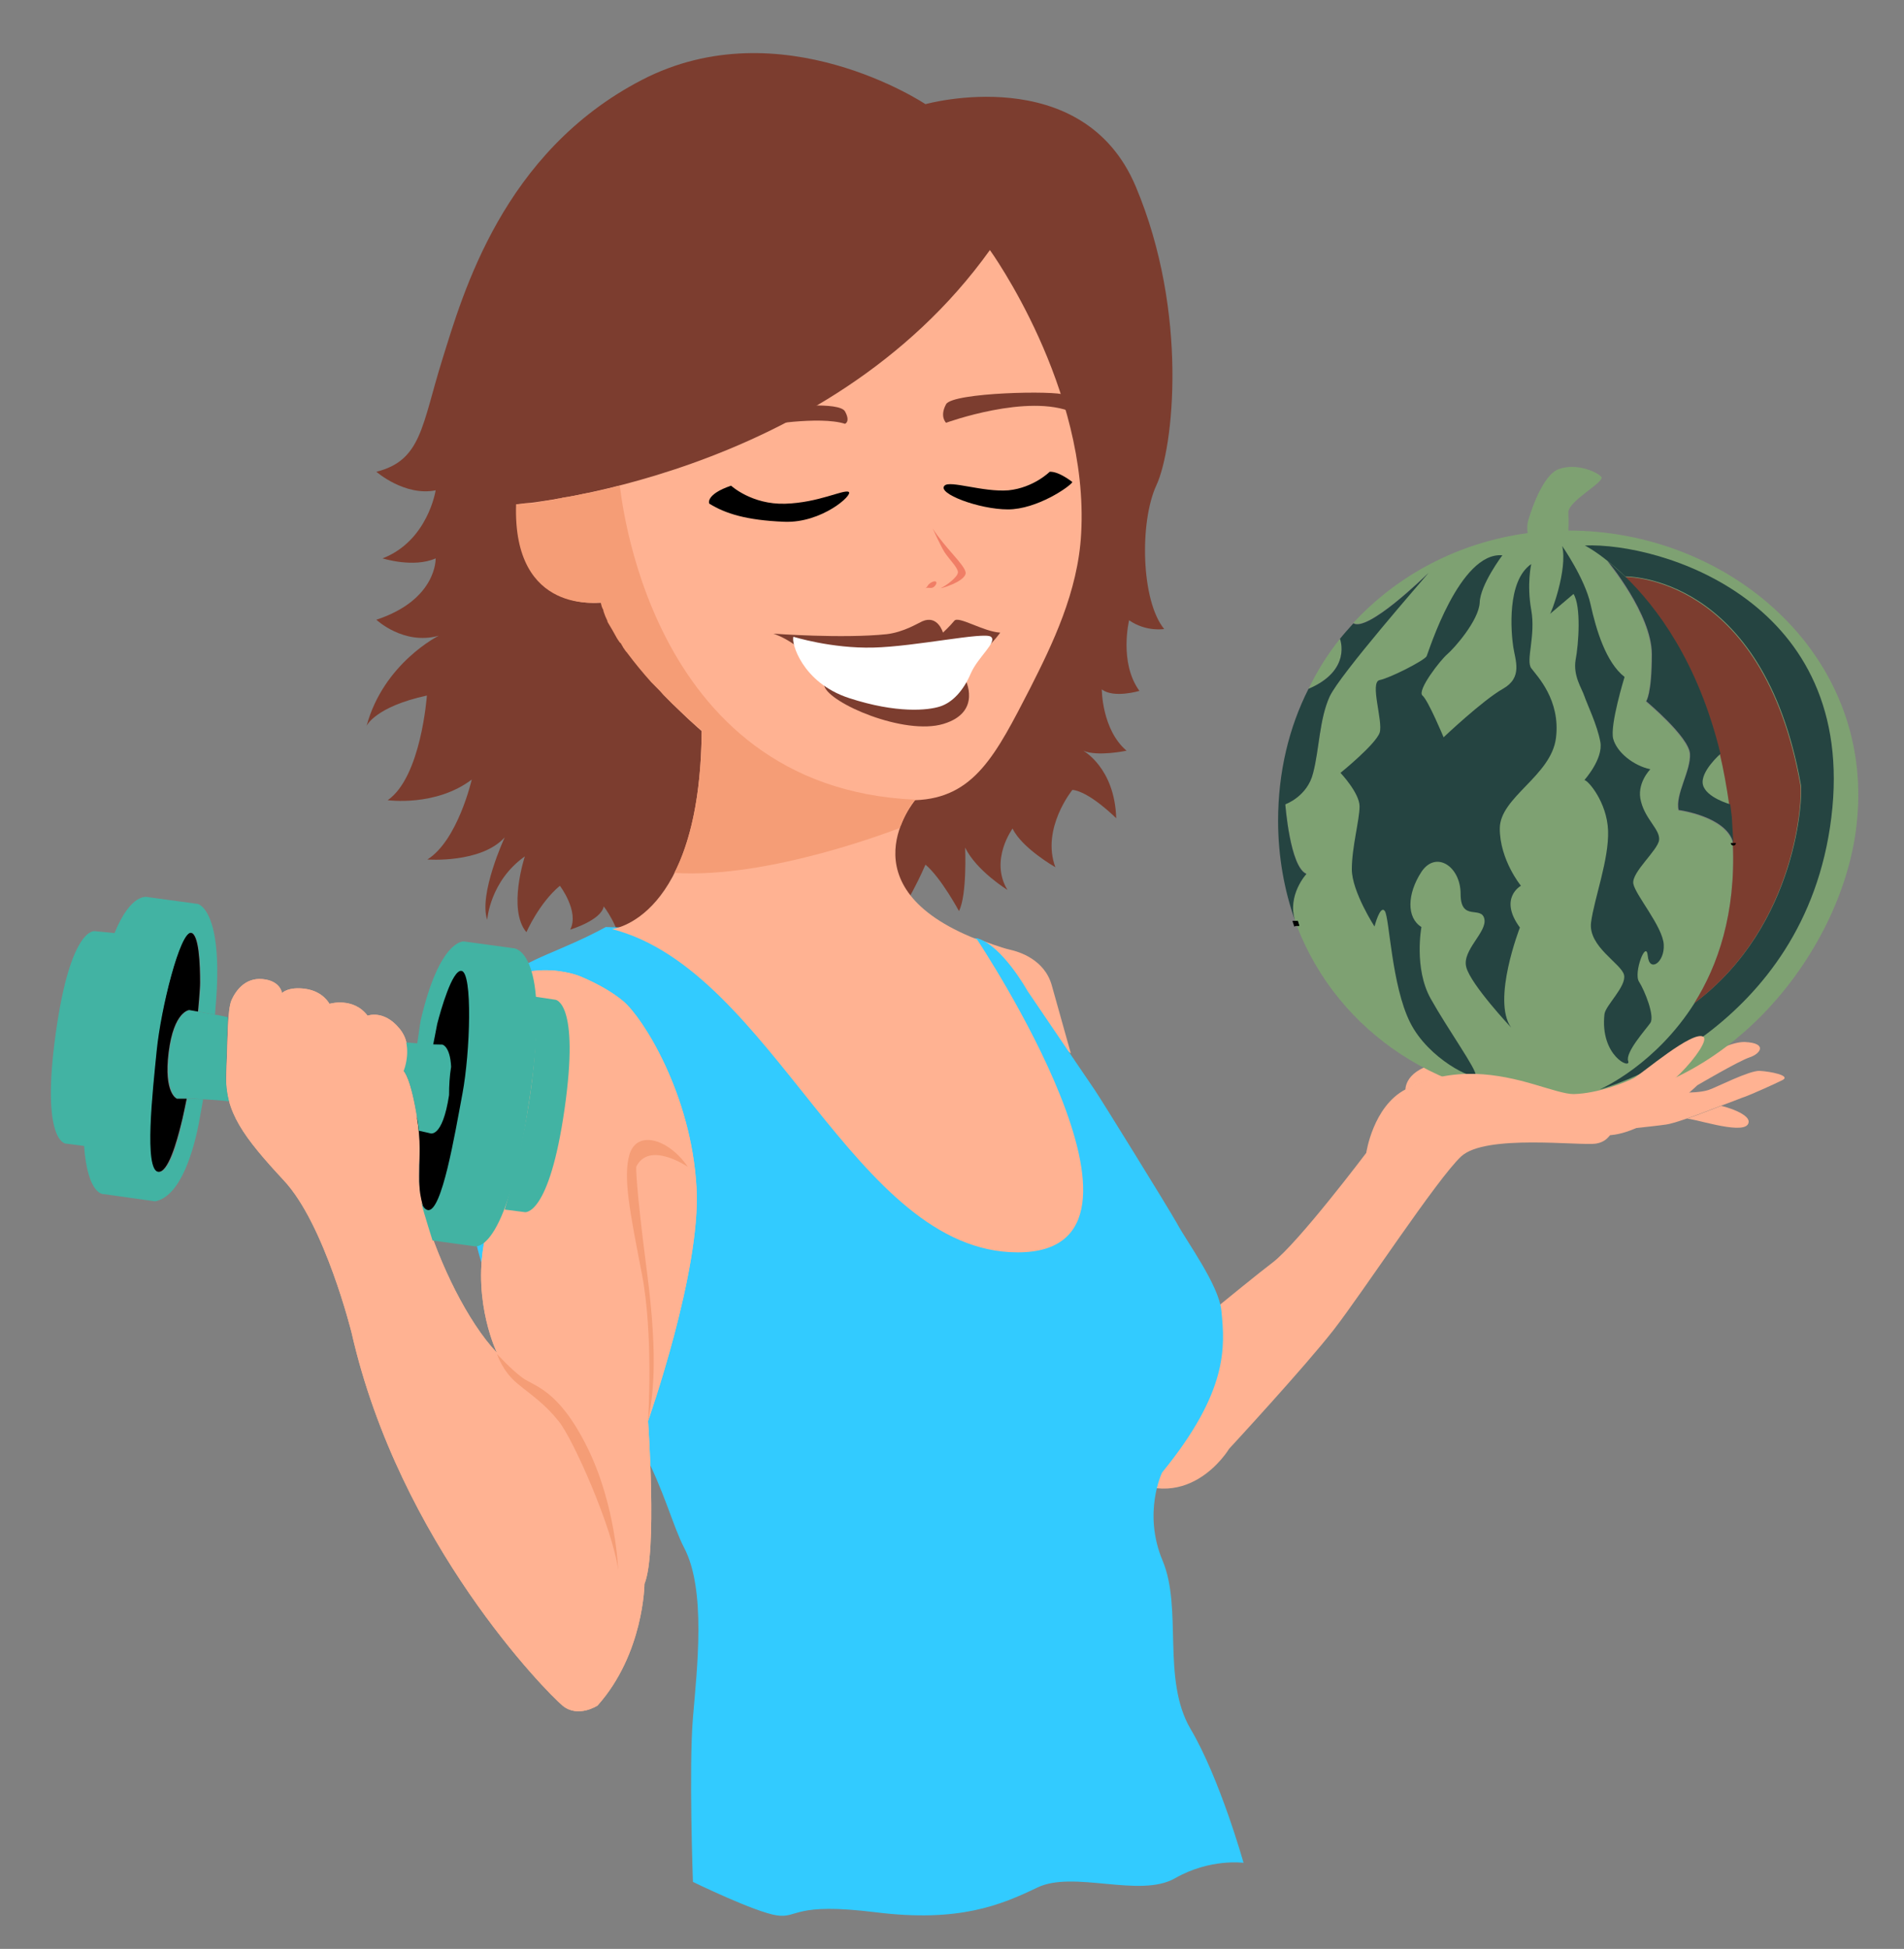 <?xml version="1.0" encoding="utf-8"?>
<!-- Generator: Adobe Illustrator 18.1.1, SVG Export Plug-In . SVG Version: 6.00 Build 0)  -->
<svg version="1.1" xmlns="http://www.w3.org/2000/svg" xmlns:xlink="http://www.w3.org/1999/xlink" x="0px" y="0px"
	 viewBox="0 0 369.3 378" enable-background="new 0 0 369.3 378" xml:space="preserve">
<rect x="0" y="0" width="369.3" height="378" fill="#808080" stroke="none"/>
<g id="Cheveux">
	<path id="Cheveux_Haut" display="none" fill="#7C3D2F" d="M141,131.7c0,0-32.7,7.6-48-13.1s-7-54-24-68.7c0,0,3.2-1.7,12,4
		c0,0-10.6-9.7-14-34.7c-3.3-25-3.7-35.3-12-42.7c0,0,9.7-0.7,19.7,8.7s7-34.3-0.7-43.7c0,0,18.3,4.7,33.7,19.7
		c0,0-1-17.7-12.7-21.7c0,0,1.7-4,23.7,8.7c0,0-7-19-6-28c0,0,3.3,12.7,13.7,23.7s-8.3-19,9.1-34.7c0,0,0.1,23,5.3,29.3
		c0,0-0.8-4.2,9.2-16.6c0,0-2.5,20.8,5.9,30.2c8.7,9.8,4.3-20.3,17.2-30.3c0,0,0,61.8,22.4,20.8c0,0-2.5,40.1,11.3,58
		c21.2,27.6,5,37,14.9,64c7.2,19.6-4.7,58.5-26.2,67.1S141,131.7,141,131.7z"/>
	<path id="Cheveux_bas_meche" fill="#7C3D2F" d="M135.2,175.4c0,0,33.3,6.8,36.8,4.3c3.5-2.5,7.5-12,7.5-12c3,2.5,6.5,9,6.5,9
		c1.6-3.1,1.2-12.3,1.2-12.3c2.2,4.5,8.2,8.2,8.2,8.2c-3.5-5.8,1-11.9,1-11.9c1.8,3.8,8.3,7.5,8.3,7.5c-2.8-7.5,3.3-15,3.3-15
		c3.3,0.3,8.5,5.5,8.5,5.5c-0.3-9.8-6.4-13.1-6.4-13.1c2.8,1.2,8.4,0,8.4,0c-4.8-4.1-4.8-11.9-4.8-11.9c2.3,1.8,7.3,0.3,7.3,0.3
		c-4-5.5-2-13.7-2-13.7c3.3,2.3,6.8,1.7,6.8,1.7c-4.5-5.5-4.8-20.8-1.5-27.9s6.3-33.4-4-57.9s-40.8-16-40.8-16s-28-18.7-55-4.7
		S89.8,56.9,85.8,69.7s-4,19.6-12.8,21.8c0,0,5.5,4.8,11.5,3.6c0,0-1.5,9.8-10.3,13.2c0,0,6,1.9,10.3,0c0,0,0.3,8-11.5,11.9
		c0,0,5.3,5,12.1,3.1c0,0-10.7,5.3-14,17.5c0,0,1.6-3.7,11.7-5.9c0,0-1.1,15.8-7.6,20.3c0,0,9.3,1.3,16.3-4c0,0-2.7,11.8-8.6,15.5
		c0,0,10.4,0.8,15-4.3c0,0-5.1,11-3.4,16c0,0,0.5-7.5,7.3-12.3c0,0-3.4,10.3,0.3,14.7c0,0,2.5-5.7,6.5-9c0,0,3.8,5,2,8.5
		c0,0,6-1.8,6.5-4.5c0,0,3,3.8,3.5,8.3S135.2,175.4,135.2,175.4z"/>
</g>
<g id="Bras_Gauche">
	<path id="Epaule_Gche" fill="#FFB292" d="M190.7,182.5c0,0,3.4,1.3,5.2,1.7c1.8,0.4,6.7,1.9,8.1,6.9s3.7,13.2,3.7,13.2l-5.3-3.8
		l-6.4-9.1L190.7,182.5z"/>
	<g id="Bras_Gauche_fruit">
		<path fill="#FFB292" d="M314.9,218c-0.4,0.1-0.9,0.1-1.3,0.1"/>
		<path id="D3" fill="#FFB292" d="M311.7,220.2c7.7-0.1,17.5-9.7,17.5-9.7s8-4.7,10.1-5.4c2.2-0.7,3.6-2.8-0.9-3
			c-4.5-0.1-14.5,6.8-14.5,6.8S311.7,218.8,311.7,220.2z"/>
		<path id="D2" fill="#FFB292" d="M345.7,209.5c-1.8,0.9-6.1,2.8-7.2,3.2c-0.4,0.1-2.3,0.9-4.8,1.8c-2.1,0.8-4.6,1.8-6.7,2.5
			c-1.7,0.6-3.1,1-3.8,1.1c-2.7,0.4-10.9,1.2-10.9,1.2c4.6-0.6,12-5.1,15.1-7.4c0,0,2.5,0,4-0.5s7.9-3.8,9.9-3.7
			C343.3,207.8,347.5,208.6,345.7,209.5z"/>
		<path id="D1" fill="#FFB292" d="M339,218.1c-1.4,2-11-1.4-11.9-1.1c2.1-0.7,4.6-1.7,6.7-2.5C333.8,214.4,340.3,216.1,339,218.1z"
			/>
		<path id="pouce" fill="#FFB292" d="M307,208.2c0,0-6.8,1.8-9.5,2.2c-6.5-1.8-15.7-3.8-24.9,1c0,0-0.3-4.1,7-5.3
			c7.3-1.3,17.9-0.3,19.1-0.6c1.2-0.3,8.7-4.7,11.2-2.1C312.3,206,307,208.2,307,208.2z"/>
		<g id="pasteque">
			<path fill="#7EA172" d="M304.2,102.9c0,0,0.1-1.3,0-3.5c-0.1-2.2,7.1-5.9,6.4-6.9c-0.7-0.9-4.8-2.8-8.3-1.5
				c-3.5,1.3-5.9,10-5.9,10c-0.2,0.7-0.2,1.6-0.1,2.4c-13.3,1.8-25.1,8-33.8,17.4c2.7,1.7,13-8.2,14.4-9.6
				c-1.9,2.1-17.1,19.7-19,23.8c-2,4.4-2,10.2-3.2,14.8c-1.1,4.6-5.4,6.1-5.4,6.1s0.9,12.2,4.1,13.5c0,0-3.8,4.1-2.2,9.1
				c0,0.1,0.1,0.2,0.1,0.3c0.1,0.2,0.1,0.4,0.2,0.6c0,0,0,0.1,0,0.1c8.1,21,28.5,34.3,52.5,34.3c31,0,54-30,56.2-54.8
				C363.3,126.8,335.3,102.9,304.2,102.9z M328.6,194.6c4.6-7.3,8.1-17.4,7.5-31v0c-1.3-5.2-10.6-6.4-10.6-6.4
				c-0.7-3,2.4-7.6,2.2-10.9c-0.2-3.3-8.5-10.2-8.5-10.2s1.1-1.3,1.1-9.1c0-7.8-8.6-18.1-8.6-18.1c1,0.8,2.1,1.8,3.4,3
				c0,0,26.8-0.6,34.1,40.4C349.6,154.4,348.7,179.5,328.6,194.6z M259.9,123.9c-2.4,3-4.4,6.2-6.1,9.7
				C262.3,129.9,259.9,123.9,259.9,123.9z"/>
			<path fill="#7EA172" d="M335.5,156.1c0,0-4.7-1.2-5.3-3.8c-0.6-2.5,3.4-6,3.4-6C334.4,149.3,335,152.6,335.5,156.1z"/>
			<path fill="#254441" d="M277.1,111.1c-1,1.2-17.2,19.7-19.2,24c-2,4.4-2,10.2-3.2,14.8c-1.1,4.6-5.4,6.1-5.4,6.1
				s0.9,12.2,4.1,13.5c0,0-3.8,4.1-2.2,9.1c-2.1-5.9-3.3-12.5-3.3-19.4c0-9.4,2.1-18.1,5.9-25.6c8.5-3.6,6.1-9.7,6.1-9.7
				c0.8-1,1.7-2,2.6-3C265.3,122.6,276.3,111.9,277.1,111.1z"/>
			<path fill="#254441" d="M355.2,158.6c-5.1,41.3-43.7,52.4-44.9,52.7c0.6-0.3,10.9-4.9,18.4-16.8c20.1-15.1,21-40.2,20.6-42.3
				c-7.3-41-34.1-40.4-34.1-40.4c-1.2-1.2-2.4-2.2-3.4-3c-2.6-2.1-4.4-3-4.4-3C322.1,105.2,360.4,116.6,355.2,158.6z"/>
			<path fill="#7C3D2F" d="M328.6,194.6c4.6-7.3,8.1-17.4,7.5-31v0c-0.1-1.7-0.2-3.4-0.4-5.1c-0.1-0.8-0.2-1.6-0.3-2.4
				c-0.5-3.5-1.1-6.8-1.8-9.8c-4.2-17.8-12.4-28.5-18.5-34.4c0,0,26.8-0.6,34.1,40.4C349.6,154.4,348.7,179.5,328.6,194.6z"/>
			<path fill="#254441" d="M291.4,107.7c0,0-4.3,5.7-4.4,9.2c-0.2,3.5-5,8.9-6.3,10c-1.3,1.1-5.9,7-4.8,8c1.1,0.9,4.1,8.1,4.1,8.1
				s7.6-7.2,11.5-9.4s2.4-5.5,2-8.2c-0.4-2.7-1.3-12.7,3.5-16c0,0-0.9,3.9,0,8.9c0.9,5-1.1,9.8,0,11.3c1.1,1.5,5.7,6.1,4.8,13.5
				c-0.9,7.4-10.9,11.5-10.9,17.6c0,6.1,4.1,11.1,4.1,11.1s-4.4,2.4-0.2,8.1c0,0-5.5,14.1-1.7,19.4c0,0-7.8-8.3-8.7-11.7
				c-0.9-3.3,4.1-6.8,3.5-9.4s-4.6,0.6-4.6-4.8c0-5.4-4.8-8.5-7.6-4.3c-2.8,4.3-2.9,8.9,0,10.7c0,0-1.5,8,1.8,13.9
				s8.9,13.7,8.7,14.8c-0.2,1.1-9.1-3-12.7-10.2c-3.6-7.2-4-20.3-4.9-21.6c-0.9-1.3-2,3-2,3s-4.4-6.8-4.4-11.1s1.5-9.6,1.5-12.2
				c0-2.6-3.7-6.5-3.7-6.5s6.8-5.5,7.6-7.8c0.7-2.2-2-9.8,0-10.2c2-0.4,8.5-3.7,9.1-4.6C277.1,126.4,283.1,107,291.4,107.7z"/>
			<path fill="#254441" d="M303,105.9c0,0,4.4,6.3,5.5,11.3c1.1,5,3,11.3,6.6,14.1c0,0-2.9,9.4-2.2,12c0.7,2.6,3.9,5.2,7.2,5.9
				c0,0-2.8,2.8-1.8,6.3c0.9,3.5,3.7,5.4,3.5,7.4c-0.2,2-5.4,6.3-5,8.5c0.4,2.2,5.7,8.3,5.9,11.8s-2.8,5.5-3.1,2.2s-2.8,3.3-1.7,5
				c1.1,1.7,3.1,6.7,2.2,8c-0.9,1.3-4.9,5.7-4.3,7.4s-5.5-1-4.6-9.1c0.2-1.7,4.3-5.4,3.8-7.6c-0.5-2.2-7-5.5-6.4-10.2
				c0.6-4.6,3.5-12.2,3.3-17.8c-0.2-5.5-3.9-9.8-4.6-9.8c0,0,3.7-4.1,3.1-7.4c-0.6-3.3-2.6-7.4-3.1-8.9s-2.2-3.9-1.7-7
				c0.6-3.1,1.1-10.4-0.4-12.8l-4.6,3.9C300.8,119.2,304.1,110.5,303,105.9z"/>
			<path fill="#254441" d="M336.2,163.5c-1.3-5.2-10.6-6.4-10.6-6.4c-0.7-3,2.4-7.6,2.2-10.9c-0.2-3.3-8.5-10.2-8.5-10.2
				s1.1-1.3,1.1-9.1c0-7.8-8.6-18.1-8.6-18.1c1,0.8,2.1,1.8,3.4,3c6.1,5.9,14.2,16.6,18.5,34.4c0,0-4,3.5-3.4,6
				c0.6,2.5,5.3,3.8,5.3,3.8c0.1,0.8,0.2,1.6,0.3,2.4C336,160.2,336.1,161.9,336.2,163.5z"/>
			<path fill="none" stroke="#000000" stroke-miterlimit="10" d="M336.2,163.5L336.2,163.5C336.2,163.6,336.2,163.6,336.2,163.5"/>
			<path fill="none" stroke="#000000" stroke-miterlimit="10" d="M277.1,111.1C277.1,111.1,277.1,111.1,277.1,111.1
				C277.1,111.1,277.1,111.1,277.1,111.1"/>
			<path fill="none" stroke="#000000" stroke-miterlimit="10" d="M251.2,178.6c0,0.1,0.1,0.2,0.1,0.3c0.1,0.2,0.1,0.4,0.2,0.6
				c0,0,0,0.1,0,0.1"/>
		</g>
		<path id="D4" fill="#FFB292" d="M325.8,208.3c-4.4,4.2-10.7,8.5-11.5,9.1c-1.5,1-1.6,3.9-4.7,4.4c-3.1,0.5-21.5-1.9-26.2,2.5
			s-19.1,26.4-24.7,33.6c-5.6,7.2-20.3,23.1-20.3,23.1s-8.4,14.1-22.4,4.2c-14-9.9,8-21.8,8-21.8s17.8-14.7,22.8-18.5
			c5-3.8,18.2-21.3,18.2-21.3s1.3-9,7.6-12.3c9.2-4.8,18.4-2.9,24.9-1c3.4,1,6.1,1.9,7.7,1.9c4.7-0.1,10.2-2.3,11.7-3.1
			c1.5-0.8,11.5-9.4,13.5-8C331.2,201.7,329.1,205,325.8,208.3z"/>
	</g>
</g>
<g id="Corps">
	<path id="T-shirt_bleu" fill="#32CBFF" d="M117.5,179.8c-8.8,4.8-15.3,6.1-19.2,9.9c-12.5,12.2-10.4,61.7,4.4,69.6
		c22.8,12.1,25.7,32.7,30,40.9s2.5,23.4,1.7,33c-0.8,9.6,0,31.8,0,31.8s12.1,5.9,16.3,6.5s3.1-2.6,19.2-0.6s24.2-1.4,31.3-4.8
		c7-3.4,19.9,2.1,26.7-1.8c6.8-3.9,13.3-3,13.3-3s-4.6-16.4-10.3-26c-5.6-9.6-1.5-23.3-5.4-32.6c-3.9-9.3-0.1-17.1-0.1-17.1
		c12.9-15.8,12.2-24.4,11.5-31.4c-0.5-5-6.8-13.5-8.6-16.9c-1.8-3.2-14.8-24.2-15.9-25.8c-0.9-1.3-13.1-19.3-13.1-19.3
		s-4.9-8.8-9.7-10.2L117.5,179.8z"/>
	<path id="T-shirt_orange_1_" display="none" fill="#F3752B" d="M117.5,179.8c-8.8,4.8-15.3,6.1-19.2,9.9
		c-12.5,12.2-10.4,61.7,4.4,69.6c22.8,12.1,25.7,32.7,30,40.9s2.5,23.4,1.7,33c-0.8,9.6,0,31.8,0,31.8s12.1,5.9,16.3,6.5
		s3.1-2.6,19.2-0.6s24.2-1.4,31.3-4.8c7-3.4,19.9,2.1,26.7-1.8c6.8-3.9,13.3-3,13.3-3s-4.6-16.4-10.3-26c-5.6-9.6-1.5-23.3-5.4-32.6
		c-3.9-9.3-0.1-17.1-0.1-17.1c12.9-15.8,12.2-24.4,11.5-31.4c-0.5-5-6.8-13.5-8.6-16.9c-1.8-3.2-14.8-24.2-15.9-25.8
		c-0.9-1.3-13.1-19.3-13.1-19.3s-4.9-8.8-9.7-10.2L117.5,179.8z"/>
</g>
<g id="Bras_Dt">
	<path id="Bras_droit_Tshirt_ouvert_1_" display="none" fill="#FFB292" d="M117.8,260.7c0,0-6.8,35.7-4.8,39.3s11.7,33,14,38.3
		c2.3,5.3,21.2,41.6,21.2,41.6h-18.5c0,0-13.3-23.9-20.3-34.3c-7-10.3-17.7-37.3-17.7-37.3s-1.6-0.2-1.3-8.3c0.3-8-3.4-69-3.8-88.5
		C86.1,193,106,185.9,106,185.9s52.2,12.8,16.2,91.2c0,0-2.4-1.6-5.6-4.4C113.5,269.8,117.8,260.7,117.8,260.7z"/>
	<path id="Aiselles" display="none" fill="#F59D76" d="M115.8,271.9c0,0,2.1-25.7,1.5-31.7s3.9,0.3,4.3,2.9c0.3,2.7-1.7,0.4-1.7,0.4
		L115.8,271.9z"/>
	<g id="Bras_haltere">
		<path fill="#FFB292" d="M125.7,275.6c0,0,1.8,25.6-0.7,31.6c0,0-0.1,13.5-9.1,23.6c0,0-3.8,2.5-6.8,0c-3-2.5-31.6-31.4-40.9-72.3
			c0,0-5.2-21-13.1-29.5s-11.5-13.4-11.2-20.5c0.3-7.1,0.2-12.6,1-14.5c0.8-1.8,2.6-4.4,6-4.1c3.5,0.3,3.8,2.7,3.8,2.7
			s1.2-1.3,4.6-0.8s4.6,2.9,4.6,2.9s4.6-1.4,7.4,2.3c0,0,3.1-1.2,6.1,2.4c3.1,3.6,0.9,8.4,0.9,8.4s1.4,1.2,2.7,9.7
			c1.2,8.5-1.1,9.1,1.5,18.3c2.7,9.2,8.2,20.6,13.9,26.6c0,0-4.7-9.6-2.5-21.4c0,0-11.7-24.5-4.5-41.1s22.7-10.7,22.7-10.7
			s5.1,1.9,8.8,5c3.7,3.1,13.2,17.9,14.2,36.2C136,246.5,125.7,275.6,125.7,275.6z"/>
		<path fill="#FFB292" d="M125.7,275.6c0,0,1.8,25.6-0.7,31.6c0,0-0.1,13.5-9.1,23.6c0,0-3.8,2.5-6.8,0c-3-2.5-31.6-31.4-40.9-72.3
			c0,0-5.2-21-13.1-29.5s-11.5-13.4-11.2-20.5c0.3-7.1,0.2-12.6,1-14.5c0.8-1.8,2.6-4.4,6-4.1c3.5,0.3,3.8,2.7,3.8,2.7
			s1.2-1.3,4.6-0.8s4.6,2.9,4.6,2.9s4.6-1.4,7.4,2.3c0,0,3.1-1.2,6.1,2.4c3.1,3.6,0.9,8.4,0.9,8.4s1.4,1.2,2.7,9.7
			c1.2,8.5-1.1,9.1,1.5,18.3c2.7,9.2,8.2,20.6,13.9,26.6c0,0-4.7-9.6-2.5-21.4c0,0-11.7-24.5-4.5-41.1s22.7-10.7,22.7-10.7
			s5.1,1.9,8.8,5c3.7,3.1,13.2,17.9,14.2,36.2C136,246.5,125.7,275.6,125.7,275.6z"/>
		<path fill="#F59D76" d="M125.7,275.6c0,0,1.1-16.6-1.2-28.5c-2.3-11.9-3.7-18.8-2.4-23.2c1.5-4.9,7.7-2.9,11.3,2.4
			c0,0-7.5-5.1-10,0c0,0-0.2,2.8,2.1,20.5S126.5,271.4,125.7,275.6z"/>
		<path fill="#F59D76" d="M96.4,262.6c0,0,1,3.3,3.9,5.7s5.3,3.9,8.1,7.4s10.4,20.6,11.5,28.8c0,0-0.4-12.5-6-23.8
			s-10.3-11.8-12.6-13.5S96.4,262.6,96.4,262.6z"/>
	</g>
	<g id="Haletre">
		<path d="M92.3,188.1l-3.9-1.1l-3.2,3.8l-2.7,8.3L80.9,217c0.3,1.7,0.5,3.8,0.5,5.8c0,4.5-0.2,6.5,0.1,8.7c0.2,1.3,0.7,3.1,0.7,3.1
			l2,0.8l1.7-1.9l4.3-17.7l2.8-20L92.3,188.1z"/>
		<path fill="#42B3A3" d="M78.3,207.7c0,0,1.4,1.2,2.7,9.7c0.1,0.7,0.2,1.3,0.2,1.9c1.4,0.3,2.2,0.5,2.2,0.5s2.4,1.1,3.7-7.4
			c0-1.8,0.1-3.7,0.4-5.5c-0.2-4-1.7-4.3-1.7-4.3c-2.1,0-4.5-0.2-7-0.4C79.4,205.1,78.3,207.7,78.3,207.7z"/>
		<path fill="#42B3A3" d="M44.4,213.6c-1.7-0.2-3.4-0.3-5-0.4l-0.2,0c-1-0.1-2-0.1-2.9-0.1c-0.6,0-1.3,0-1.9,0c0,0-2.5-0.9-1.6-9
			c1-8,4-8.2,4-8.2s0.6,0.1,1.7,0.3l2.7,0.5c0.2,0,0.3,0.1,0.5,0.1v0c0.8,0.1,1.6,0.3,2.5,0.5c-0.2,2.7-0.2,6.7-0.4,11.3
			C43.8,210.3,44,212,44.4,213.6z"/>
		<path d="M38.8,190.6c0,1.4-0.4,5.6-0.4,5.6c-1.1-0.2-1.7-0.3-1.7-0.3s-3,0.2-4,8.2c-1,8,1.6,9,1.6,9c0.6,0,1.2,0,1.9,0
			c0,0-0.8,4-1.1,5c-0.8,3.2-2.5,9.5-4.5,9.2c-2.8-0.4-1.1-15.6-0.3-23.6c0.8-8,4.6-23.1,6.7-22.8C38.6,181.1,38.8,187.1,38.8,190.6
			z"/>
		<path fill="#42B3A3" d="M42.1,190.7c0,0.9-0.3,5.1-0.4,6.1v0l-0.5-0.1l-2.7-0.5c0,0,0.4-4.2,0.4-5.6c0-3.5-0.2-9.5-1.8-9.7
			c-2.2-0.3-5.9,14.8-6.7,22.8c-0.8,8-2.5,23.2,0.3,23.6c2.1,0.3,3.8-6,4.5-9.2c0.3-1.1,1.1-5,1.1-5l2.9,0.1l0.2,0c0,0-0.7,4-0.9,5
			c-0.8,4-3.2,13.8-8.4,14.8l-10-1.4c0,0-3.1,0.3-3.8-9.4c-0.3-4.4-0.1-10.8,1.1-20.3c1.3-10.3,3.1-16.8,4.8-20.9
			c3.3-8.1,6.5-7,6.5-7l9.5,1.3C38.2,175.2,42.6,175.9,42.1,190.7z"/>
		<g>
			<path fill="#42B3A3" d="M81.6,232.5c0,0.1,0.1,0.3,0.1,0.4c0-0.2-0.1-0.3-0.1-0.5C81.6,232.4,81.6,232.5,81.6,232.5z"/>
			<path fill="#42B3A3" d="M99.5,183.9l-9.5-1.3c0,0-4.7-0.6-8.4,15.3c-0.1,0.4-0.6,4.2-0.7,4.6l3.1,0.2c0,0,0.7-3.5,0.8-4.1
				c0.7-2.7,2.9-10.5,4.7-10.3c2.2,0.3,1.7,15.8,0.2,23.8s-4,23-6.7,22.6c-0.6-0.1-1.1-0.8-1.4-1.8c0.7,2.7,2.3,7.7,2.3,7.7l8,1.1
				c0,0,6.2,2.4,10.7-27.9C107.3,183.6,99.5,183.9,99.5,183.9z"/>
		</g>
		<path fill="#42B3A3" d="M22.4,181c0,0-5.8,12.8-5.8,41.3l-3.9-0.5c0,0-4.8-0.4-1.9-21.3s7.6-19.9,7.6-19.9L22.4,181z"/>
		<path fill="#42B3A3" d="M103.7,193.3c0,0,2.1,13.9-5.8,41.3l3.9,0.5c0,0,4.7,0.9,7.7-20c3-20.9-1.8-21.2-1.8-21.2L103.7,193.3z"/>
	</g>
</g>
<g id="Tete">
	<g id="Visage">
		<path id="Visage_1_" fill="#FFB292" d="M100.4,97.8c0,0,59.7-4.7,91.6-49.3c0,0,19.3,26.7,17.7,55c-0.6,11.3-5.6,21.5-9.9,30
			c-6.6,12.8-10.8,21.3-22.3,21.7c0,0-14.2,16.7,12,27c0,0,40.5,60.7,7.9,60.7c-31.8,0-47.4-54.7-78.7-62.7c0,0,17.1-1.8,17.4-38.4
			c0,0-17.1-14.6-19.3-24.9C116.8,116.8,99.7,119.4,100.4,97.8z"/>
		<path id="ombre" fill="#F59D76" d="M177.5,155.1C177.5,155.1,177.5,155.1,177.5,155.1C177.4,155.1,177.4,155.2,177.5,155.1
			c-0.4,0.5-1.7,2.2-2.7,4.8c0,0.1,0,0.1-0.1,0.2c-0.1,0.1-0.1,0.3-0.2,0.4c0,0,0,0.1,0,0.1c0,0,0,0,0,0c-0.6,0.2-25.2,9.9-43.7,8.7
			c2.9-5.7,5.2-14.4,5.3-27.6c0,0-0.9-0.8-2.3-2c-0.9-0.9-2.1-2-3.4-3.2c-0.2-0.2-0.5-0.5-0.7-0.7c-0.3-0.3-0.7-0.7-1-1
			c-0.2-0.2-0.4-0.5-0.6-0.7c-0.3-0.3-0.6-0.6-0.9-0.9c-0.3-0.3-0.6-0.6-0.9-0.9c-1.6-1.8-3.1-3.6-4.6-5.6c-0.1-0.2-0.3-0.3-0.4-0.5
			c-0.3-0.4-0.5-0.7-0.7-1.1c-0.1-0.2-0.2-0.4-0.4-0.5c-0.2-0.3-0.5-0.7-0.7-1.1c-0.5-0.9-1-1.8-1.5-2.6c-0.1-0.2-0.2-0.3-0.2-0.5
			c-0.3-0.6-0.5-1.1-0.7-1.7c0-0.1-0.1-0.3-0.1-0.4c0-0.1,0-0.1-0.1-0.2c-0.1-0.2-0.1-0.3-0.2-0.5c-0.1-0.3-0.1-0.5-0.2-0.8
			c0,0-17.1,2.7-16.4-19c0,0,0.6,0,1.8-0.2c0.1,0,0.2,0,0.3,0c0.1,0,0.2,0,0.3,0c0.1,0,0.2,0,0.3,0c0.1,0,0.2,0,0.4,0
			c0.2,0,0.4,0,0.6-0.1c0.6-0.1,1.2-0.2,1.8-0.3c0.4-0.1,0.7-0.1,1.1-0.2c0.1,0,0.1,0,0.2,0c0.3,0,0.6-0.1,0.9-0.2
			c0.2,0,0.3-0.1,0.5-0.1c0.3,0,0.6-0.1,0.9-0.2c0.3,0,0.5-0.1,0.8-0.1c0.4-0.1,0.7-0.1,1.1-0.2c0.2,0,0.4-0.1,0.6-0.1
			c0.6-0.1,1.2-0.3,1.9-0.4c0.2,0,0.4-0.1,0.7-0.1c0.4-0.1,0.9-0.2,1.3-0.3c1.5-0.3,3-0.7,4.6-1.1
			C120.4,94.1,124.9,152.8,177.5,155.1z"/>
	</g>
	<g id="Yeux">
		<path id="Oeil_droit_fermé" d="M141.8,94.2c0,0,4,3.7,10.5,3.5c6.5-0.2,11.3-2.8,12.3-2.3s-5.2,6.1-12.5,5.8
			c-7.4-0.3-11.4-1.6-14.5-3.5C137.5,97.7,136.8,95.9,141.8,94.2z"/>
		<path id="Oeil_gauche_fermé" d="M203.6,91.5c0,0-3.1,3.1-8,3.6c-4.9,0.4-11.4-2-12.4-0.9c-1.5,1.5,6.7,4.6,12.3,4.6
			s12-4.4,12.5-5.3C208,93.5,205.4,91.4,203.6,91.5z"/>
		<g id="Oeil_Dt" display="none">
			<path display="inline" fill="#FFFFFF" d="M146.2,97.1c-2.4-1-3.9-1.9-3.9-1.9c0.3-1.6,1-2.9,1.9-3.9
				C144.2,91.3,144.6,95,146.2,97.1z"/>
			<path display="inline" fill="#FFFFFF" d="M148.8,94.7c0.1,0.5-0.2,1-0.7,1.1c-0.5,0.1-1-0.3-1-0.7c-0.1-0.5,0.2-1,0.7-1.1
				C148.3,93.8,148.7,94.2,148.8,94.7z"/>
			<path display="inline" fill="none" d="M153.5,95.6c-1.8,0.3-4-0.9-4.6-2.8c-1,0-1.9-0.7-2.1-1.7c-0.2-1.1,0.5-2.1,1.6-2.3
				c0.5-0.1,0.9,0,1.3,0.2c0.7-0.8,1.6-1.4,2.6-1.6c2-0.3,4.3,1.4,4.6,3.5C157.2,93.1,155.5,95.3,153.5,95.6z"/>
			<path display="inline" fill="#FFFFFF" d="M165.3,97.9C165.3,97.9,165.3,97.9,165.3,97.9c0,0.1,0,0.1,0,0.2c0,0.1,0,0.2,0,0.3
				c0,0.1,0,0.1,0,0.1c0,0,0,0,0,0c-3,1.1-6.1,1.4-9,1.1c0,0,0,0,0,0c-0.3,0-0.6-0.1-1-0.1c1.2-0.6,6.7-3.9,5.3-9.7
				C164.3,92.6,165.1,96.4,165.3,97.9z"/>
			<path display="inline" d="M165.3,97.9c-0.2-1.5-1-5.4-4.6-8c-1.7-1.3-4.2-2.3-7.5-2.6c0,0-0.4,0-1,0.1c-1.8,0.3-5.6,1.1-8,3.8
				c-0.9,1-1.6,2.3-1.9,3.9c0,0,1.5,0.9,3.9,1.9c0,0,0,0,0,0c2.4,1,5.6,2.1,9.2,2.5c-0.1,0.1-0.2,0.1-0.2,0.1
				c-14.4,0-22.2-5.5-22.2-5.5c2.1,0.3,5.7-0.4,5.7-0.4c-5.7-1.6-5.7-3.9-5.7-3.9s1.5,1,3.2,0.7c1.7-0.3,6-4.5,11.9-5.2
				c5.8-0.7,10.4-0.4,13.8,3C164.4,91.4,165.1,96.1,165.3,97.9z"/>
			<path display="inline" fill="#087527" d="M160.7,90c-1.7-1.3-4.2-2.3-7.5-2.6c0,0-0.4,0-1,0.1c2-0.3,4.3,1.4,4.6,3.5
				c0.4,2.1-1.4,4.3-3.4,4.6c-1.8,0.3-4-0.9-4.6-2.8c-1,0-1.9-0.7-2.1-1.7c-0.2-1.1,0.5-2.1,1.6-2.3c0.5-0.1,0.9,0,1.3,0.2
				c0.7-0.8,1.6-1.4,2.6-1.6c-1.8,0.3-5.6,1.1-8,3.8c0,0,0.4,3.7,1.9,5.8c0,0,0,0,0,0c2.4,1,5.6,2.1,9.2,2.5
				C156.6,99,162.1,95.7,160.7,90z M148.1,95.7c-0.5,0.1-1-0.3-1-0.7c-0.1-0.5,0.2-1,0.7-1.1c0.5-0.1,1,0.2,1.1,0.7
				C148.9,95.2,148.6,95.6,148.1,95.7z"/>
			<path display="inline" d="M156.9,91c0.4,2.1-1.4,4.3-3.4,4.6c-1.8,0.3-4-0.9-4.6-2.8c-0.1-0.2-0.1-0.4-0.2-0.6
				c-0.2-1.1,0.3-2.3,1-3.2c0.7-0.8,1.6-1.4,2.6-1.6C154.2,87.1,156.5,88.9,156.9,91z"/>
			<path display="inline" fill="#FFFFFF" d="M150.7,90.5c0.2,1.1-0.5,2.1-1.6,2.3c-0.1,0-0.2,0-0.3,0c-1,0-1.9-0.7-2.1-1.7
				c-0.2-1.1,0.5-2.1,1.6-2.3c0.5-0.1,0.9,0,1.3,0.2C150.2,89.4,150.6,89.9,150.7,90.5z"/>
			<path display="inline" fill="#FFFFFF" d="M148.8,94.7c0.1,0.5-0.2,1-0.7,1.1c-0.5,0.1-1-0.3-1-0.7c-0.1-0.5,0.2-1,0.7-1.1
				C148.3,93.8,148.7,94.2,148.8,94.7z"/>
		</g>
		<g id="Oeil_Gche" display="none">
			<path display="inline" d="M182.5,96.2c-0.4-2.5,0-11.6,8.2-13.3c8.2-1.7,16.1,5.4,16.1,5.4c4.1,0.1,5.5-1.5,5.5-1.5
				s0,2.2-5.3,3.7c0,0,1.7,0.8,5.6-0.1c0,0-1.9,3.5-20.9,6"/>
			<path display="inline" fill="#FFFFFF" d="M187.3,96.8c-1.9,0.1-3.6-0.1-4.8-0.6c0,0,0.1-2.7,1.4-5.4
				C183.8,90.9,183.9,94.2,187.3,96.8z"/>
			<path display="inline" fill="#087527" d="M199,87.2c-2.6-1.4-5.9-2.3-9.3-1.6c-3.1,0.7-4.9,3-5.9,5.2c0,0.1,0,3.3,3.4,6
				c3.2-0.1,6.8-1,9.9-1.9C197.2,94.9,200.1,92.3,199,87.2z M192.2,93.6c-1.3,0.1-2.5-0.4-3.3-1.3c0,0.1,0,0.1,0,0.2
				c0,0.4-0.3,0.8-0.7,0.9c-0.4,0-0.8-0.3-0.8-0.7c0-0.4,0.3-0.8,0.7-0.9c0.2,0,0.3,0,0.5,0.1c-0.3-0.4-0.5-0.9-0.6-1.4
				c-0.7-0.2-1.2-0.8-1.3-1.7c-0.1-1.1,0.6-2.2,1.6-2.3c0.3,0,0.6,0,0.9,0.1c0.6-0.6,1.3-1,2.2-1c2.1-0.2,4,1.4,4.2,3.6
				C195.8,91.4,194.3,93.4,192.2,93.6z"/>
			<path display="inline" fill="none" d="M195.6,89.2c0.2,2.2-1.3,4.2-3.5,4.4c-1.3,0.1-2.5-0.4-3.3-1.3c0,0.1,0,0.1,0,0.2
				c0,0.4-0.3,0.8-0.7,0.9c-0.4,0-0.8-0.3-0.8-0.7c0-0.4,0.3-0.8,0.7-0.9c0.2,0,0.3,0,0.5,0.1c-0.3-0.4-0.5-0.9-0.6-1.4
				c-0.7-0.2-1.2-0.8-1.3-1.7c-0.1-1.1,0.6-2.2,1.6-2.3c0.3,0,0.6,0,0.9,0.1c0.6-0.6,1.3-1,2.2-1C193.5,85.3,195.4,87,195.6,89.2z"
				/>
			<path display="inline" fill="#FFFFFF" d="M203.5,91.7c0.1,0.7-2.7,2.1-6.3,3.2c0,0,3-2.6,1.8-7.7
				C201.6,88.6,203.4,90.6,203.5,91.7z"/>
			<path display="inline" d="M195.6,89.2c0.2,2.2-1.3,4.2-3.5,4.4c-1.3,0.1-2.5-0.4-3.3-1.3c-0.1-0.1-0.2-0.3-0.3-0.4
				c-0.3-0.4-0.5-0.9-0.6-1.4c0-0.1-0.1-0.3-0.1-0.4c-0.1-1.3,0.4-2.6,1.3-3.4c0.6-0.6,1.3-1,2.2-1C193.5,85.3,195.4,87,195.6,89.2z
				"/>
			<path display="inline" fill="#FFFFFF" d="M188.7,90.5c-0.3,0-0.5,0-0.7-0.1c-0.7-0.2-1.2-0.8-1.3-1.7c-0.1-1.1,0.6-2.2,1.6-2.3
				c0.3,0,0.6,0,0.9,0.1c0.6,0.3,1.1,0.9,1.2,1.7C190.5,89.5,189.8,90.4,188.7,90.5z"/>
			<path display="inline" fill="#FFFFFF" d="M189,92.5c0,0.4-0.3,0.8-0.7,0.9c-0.4,0-0.8-0.3-0.8-0.7c0-0.4,0.3-0.8,0.7-0.9
				c0.2,0,0.3,0,0.5,0.1c0.1,0.1,0.3,0.2,0.3,0.4C188.9,92.3,189,92.4,189,92.5z"/>
		</g>
	</g>
	<g id="Nez">
		<path id="Nez_2" fill="#F07E66" d="M180.9,102.5c0,0,1.5,3.3,2.3,4.6c1,1.5,2.6,3,2.6,3.9c0,0.9-2.3,2.6-3.2,3
			c-0.9,0.4,4.7-1.1,4.7-2.9C187.2,109.6,183.3,106.3,180.9,102.5z"/>
		<path fill="#F07E66" d="M179.5,114.1c0,0,0.3-0.2,0.5-0.6c0.3-0.4,1.1-0.9,1.5-0.7c0.4,0.2-0.2,1.1-0.7,1.2
			C180.4,114.1,179.8,113.9,179.5,114.1z"/>
		<path id="nez" display="none" fill="#F07E66" d="M177.5,99.9c0,0-9.5,9.1-4.8,14.8c1.4,1.6,7.4,1.5,12.6-6.6
			C185.4,108,179.1,103.3,177.5,99.9z"/>
	</g>
	<g id="Levres">
		<path fill="#7C3D2F" d="M182.9,122.7c0,0,1.4-1.3,2.2-2.3c0.8-1,5.6,2.1,8.9,2.3c0,0-1.2,1.8-3.3,3.5c-2.1,1.7-3.5,5.5-3.5,5.5
			s3.4,6.4-4.2,8.7c-7.6,2.3-22.1-4-23.1-7.3c-2.3-7.9-9.9-10.2-9.9-10.2s13.4,1,22,0.1c3.3-0.4,6-2.1,6.9-2.5
			C181.9,119.2,182.9,122.7,182.9,122.7z"/>
	</g>
	<path id="bouche" fill="#FFFFFF" d="M153.9,123.5c0,0,7.3,2.3,15.5,2.1s21.5-3.1,22.8-2.1s-2.5,3.9-3.9,7.1
		c-1.4,3.3-3.5,5.6-5.9,6.4s-8.5,1.4-17.7-1.6C155.5,132.4,153.4,124.5,153.9,123.5z"/>
	<g id="Sourcils">
		<path fill="#7C3D2F" d="M147.6,82.6c0,0,11.3-2,16.3-0.4c0,0,1.1-0.4,0-2.4c-1.1-2-11.9-0.8-11.9-0.8S146.4,79.5,147.6,82.6z"/>
		<path fill="#7C3D2F" d="M183.5,82c0,0,15.9-5.8,24.6-2c0,0,0-2.5-1.6-3.4c-1.6-0.9-21.7-0.5-23,1.8C182.2,80.8,183.5,82,183.5,82z
			"/>
	</g>
</g>
</svg>
